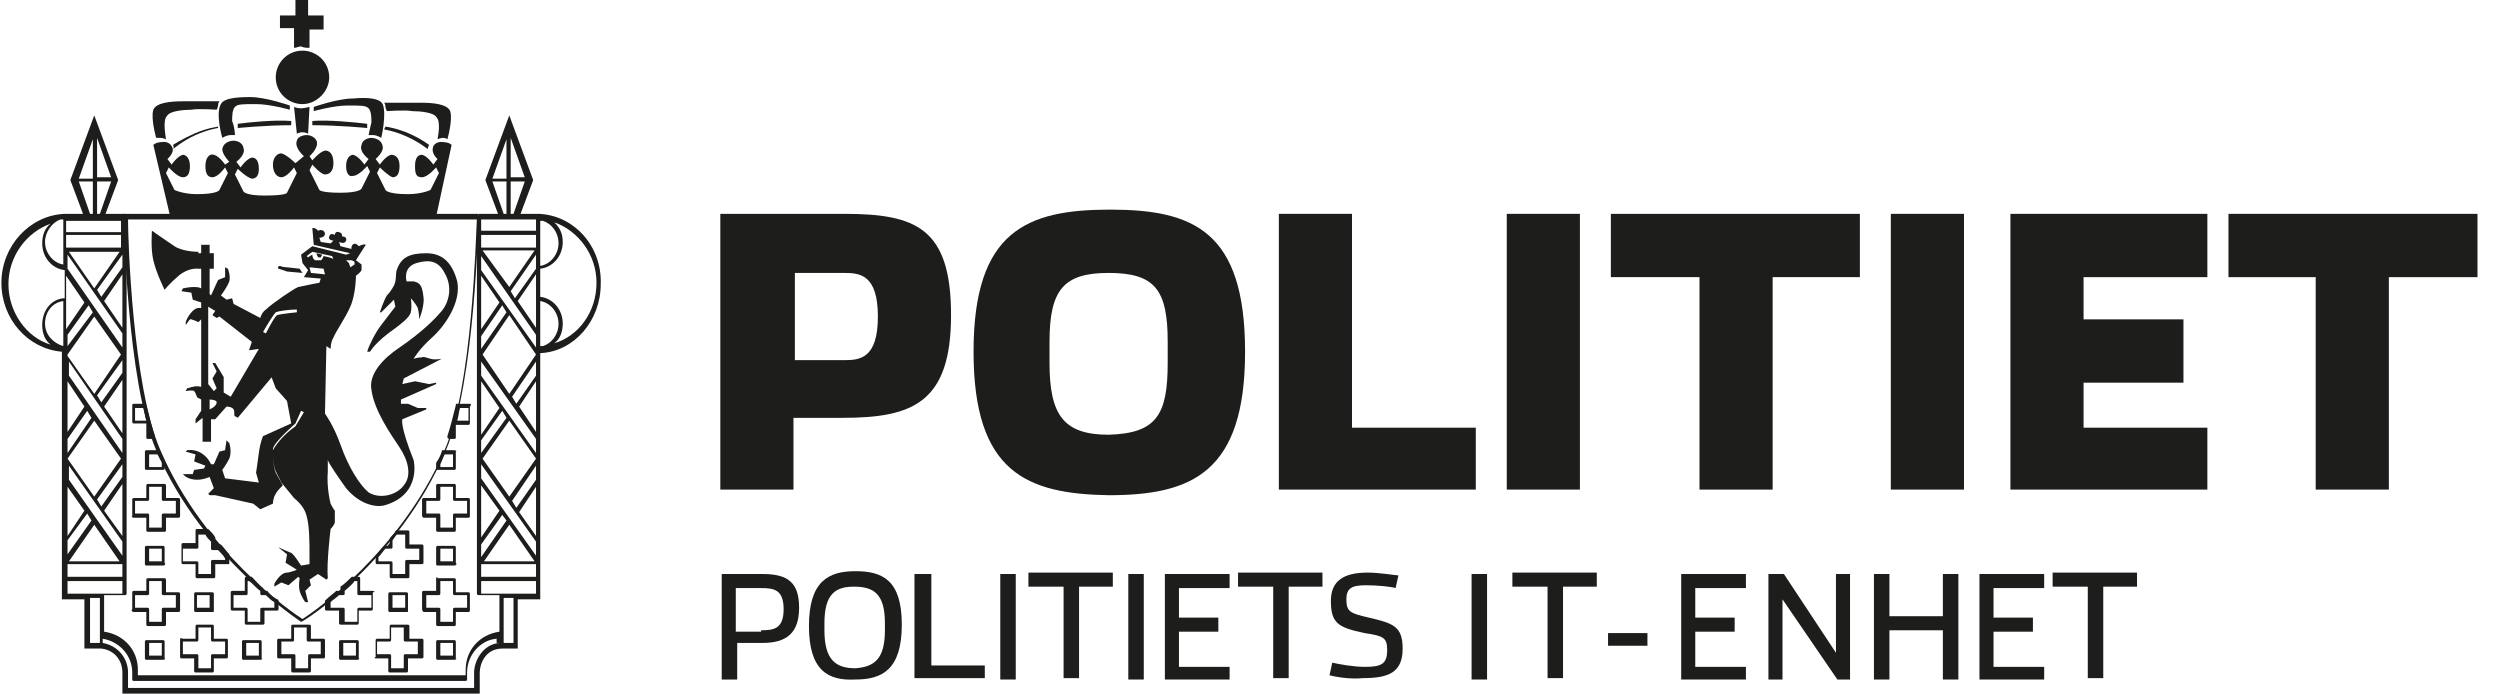 <?xml version="1.0" encoding="utf-8"?>
<!-- Generator: Adobe Illustrator 26.4.1, SVG Export Plug-In . SVG Version: 6.00 Build 0)  -->
<svg version="1.1" id="Layer_1" xmlns="http://www.w3.org/2000/svg" xmlns:xlink="http://www.w3.org/1999/xlink" x="0px" y="0px"
	 viewBox="0 0 177.7 49.3" style="enable-background:new 0 0 177.7 49.3;" xml:space="preserve">
<style type="text/css">
	.Arched_x0020_Green{fill:url(#SVGID_1_);stroke:#FFFFFF;stroke-width:0.25;stroke-miterlimit:1;}
	.st0{fill:#1D1D1B;}
</style>
<linearGradient id="SVGID_1_" gradientUnits="userSpaceOnUse" x1="-51.989" y1="516.101" x2="-51.282" y2="515.393">
	<stop  offset="0" style="stop-color:#1BA138"/>
	<stop  offset="0.983" style="stop-color:#23391D"/>
</linearGradient>
<g>
	<path class="st0" d="M51.3,15.2H60c5.1,0,7.6,1,7.6,7.2c0,6.2-2.7,7.3-7.7,7.3h-3.5v5.1h-5.2V15.2z M60,25.6c1.1,0,2.4-0.1,2.4-3.1
		c0-3-1.3-3.1-2.4-3.1h-3.5v6.2H60z"/>
	<path class="st0" d="M69.2,25c0-8.6,3.8-10.1,9.7-10.1c5.9,0,9.6,1.5,9.6,10.1s-3.8,10.2-9.7,10.2C73,35.1,69.2,33.6,69.2,25z
		 M83,25.8v-1.5c0-3.7-0.9-4.9-4.2-4.9c-3.2,0-4.2,1.2-4.2,4.9v1.5c0,3.7,1,5.1,4.2,5.1C82.2,30.8,83,29.5,83,25.8z"/>
	<path class="st0" d="M90.9,15.2h5.2v15.2h8.8v4.4h-14V15.2z"/>
	<path class="st0" d="M107.1,15.2h5.2v19.6h-5.2V15.2z"/>
	<path class="st0" d="M120.7,19.7h-6.2v-4.5h17.7v4.5H126v15.1h-5.2V19.7z"/>
	<path class="st0" d="M134.4,15.2h5.2v19.6h-5.2V15.2z"/>
	<path class="st0" d="M142.9,15.2h14v4.5h-8.8v3h7.1v4.5h-7.1v3.2h8.8v4.4h-14V15.2z"/>
	<path class="st0" d="M164.6,19.7h-6.2v-4.5h17.7v4.5h-6.3v15.1h-5.2V19.7z"/>
</g>
<g>
	<path class="st0" d="M21.4,44.2L21.4,44.2c-0.1-0.1-7-4.5-10.3-12.2C9,27.1,8.8,15.5,8.8,15.4l0-0.2l25.2,0l0,0.2
		c0,0.1-0.2,11.7-2.3,16.6C28.4,39.8,21.6,44.2,21.4,44.2L21.4,44.2L21.4,44.2z M9.1,15.6c0,1.3,0.3,11.8,2.3,16.4
		c3.1,7.2,9.3,11.5,10.1,12c0.8-0.5,7-4.8,10.1-12c2-4.6,2.2-15,2.3-16.4H9.1L9.1,15.6z"/>
	<path class="st0" d="M21.3,19.1L20.4,19c-0.3,0-0.5-0.1-0.5-0.1c-0.1,0-0.2,0.1-0.1,0.2c0,0,0.3,0.1,0.6,0.2c0,0,1.1,0.1,1.1,0.1
		L21.3,19.1z"/>
	<path class="st0" d="M14.1,17.9c0,0-1.1,0-1.7-0.4c-0.6-0.4-1.6-1.1-1.6-1.1s-0.1,1.3,0.1,2.1c0.2,0.9,0.8,2.1,0.8,2.1s0.3-0.4,1-1
		c0.7-0.6,1.4-0.5,1.4-0.5l1.1,0v-1.1H14.1z"/>
	<g>
		<g>
			<path class="st0" d="M20.9,7.6c0,0,0.2,0.1,0.5,0.1c0.2,0,0.6-0.1,0.6-0.1l-0.1,1.9c0,0-0.2-0.1-0.4-0.1c-0.2,0-0.4,0.1-0.4,0.1
				L20.9,7.6z"/>
			<path class="st0" d="M11.8,9.9c0,0-0.2-0.1-0.4-0.1c-0.2,0-0.3,0-0.3,0s-0.4-1.4-0.2-2c0.2-0.5,1.2-0.6,2.1-0.6
				c1.1,0,2.6,0,2.6,0s-0.1,0.1-0.1,0.3c0,0.1-0.1,0.3-0.1,0.3s-1.3-0.1-1.8,0c-0.6,0-1.5,0.1-1.7,0.4c-0.2,0.2-0.2,0.5-0.2,0.8
				C11.7,9.3,11.8,9.9,11.8,9.9z"/>
			<path class="st0" d="M16.7,9.6c0,0-0.1,0-0.3,0c-0.3,0-0.6,0.2-0.6,0.2s-0.5-1.7-0.1-2.4c0.2-0.4,1-0.5,2.1-0.5
				c1.1,0,2.8,0.6,2.8,0.6v0.3c0,0-1.4-0.4-2.4-0.4c-1,0-1.3,0-1.5,0.2c-0.2,0.2-0.2,0.7-0.2,1C16.7,9.1,16.7,9.6,16.7,9.6z"/>
			<path class="st0" d="M31.1,9.9c0,0,0.2-0.1,0.4-0.1c0.2,0,0.3,0.1,0.3,0.1s0.4-1.4,0.2-2c-0.2-0.5-1.2-0.6-2.1-0.6
				c-1.1,0-2.6,0-2.6,0s0.1,0.1,0.1,0.3c0,0.1,0.1,0.3,0.1,0.3s1.3-0.1,1.8,0c0.6,0,1.5,0.1,1.7,0.4c0.2,0.2,0.2,0.5,0.2,0.8
				C31.2,9.3,31.1,9.9,31.1,9.9z"/>
			<path class="st0" d="M26.2,9.6c0,0,0.1,0,0.3,0c0.3,0,0.6,0.2,0.6,0.2s0.4-1.7,0.1-2.4C27,7,26.2,6.9,25.1,7
				c-1.1,0-2.8,0.6-2.8,0.6l0,0.3c0,0,1.4-0.4,2.4-0.4c1,0,1.3,0,1.5,0.2c0.2,0.2,0.2,0.7,0.2,1C26.3,9.1,26.2,9.6,26.2,9.6z"/>
		</g>
		<path class="st0" d="M18.9,15.4H31l1.1-5.1c-0.2-0.2-0.6-0.2-0.6-0.2S31,10,30.8,10.4c-0.2,0.5,0.3,0.9,0.3,0.9l-0.3,0.4
			c0,0-0.4-0.6-0.8-0.7c-0.2,0-0.5,0.1-0.5,0.8c0,0.6,0.1,0.8,0.5,0.8c0.4,0,1-0.7,1-0.7l0.2,0.4l-0.6,1.2c0,0-0.6,0.3-1.6,0.3
			c-1.5,0-1.6-0.3-1.6-0.3l-0.6-1.2l0.2-0.4c0,0,0.6,0.6,0.9,0.7c0.3,0,0.5-0.2,0.5-0.8c0-0.6-0.3-0.8-0.6-0.8
			c-0.4,0.1-0.8,0.7-0.8,0.7l-0.3-0.4c0,0,0.6-0.5,0.5-0.9c-0.1-0.6-0.8-0.6-0.8-0.6s-0.6,0-0.7,0.5c-0.2,0.5,0.5,1,0.5,1l-0.3,0.4
			c0,0-0.4-0.6-0.8-0.7c-0.1,0-0.5,0.1-0.5,0.8c0,0.5,0.2,0.8,0.5,0.7c0.4,0,1-0.7,1-0.7l0.2,0.4l-0.6,1.2c0,0-0.1,0.3-1.5,0.3l0,0
			c-1.4,0-1.5-0.2-1.5-0.2l-0.7-1.4l0.2-0.4c0,0,0.6,0.7,0.9,0.7c0.3,0,0.6-0.2,0.6-0.8c0-0.7-0.3-0.9-0.6-0.9
			c-0.4,0.1-0.9,0.7-0.9,0.7l-0.2-0.3c0,0,0.7-0.6,0.5-1.1c-0.2-0.4-0.7-0.4-0.7-0.4s-0.6,0-0.7,0.4c-0.2,0.5,0.5,1.1,0.5,1.1
			L21,11.6c0,0-0.6-0.6-1-0.7c-0.3,0-0.6,0.3-0.6,0.8c0,0.6,0.3,0.9,0.6,0.9c0.4,0,0.9-0.7,0.9-0.7l0.2,0.4l-0.7,1.4
			c0,0,0,0.2-1.6,0.2c-1.4,0-1.5-0.3-1.5-0.3l-0.6-1.2l0.2-0.4c0,0,0.6,0.6,1,0.7c0.3,0,0.5-0.2,0.5-0.7c0-0.8-0.4-0.8-0.5-0.8
			c-0.4,0.1-0.8,0.7-0.8,0.7l-0.3-0.4c0,0,0.7-0.5,0.5-1c-0.1-0.5-0.7-0.5-0.7-0.5s-0.7,0-0.8,0.6c0,0.4,0.5,0.9,0.5,0.9L16,11.7
			c0,0-0.4-0.6-0.8-0.7c-0.3-0.1-0.6,0.2-0.6,0.8c0,0.6,0.2,0.8,0.5,0.8c0.4,0,0.9-0.7,0.9-0.7l0.2,0.4l-0.6,1.2
			c0,0-0.1,0.3-1.6,0.3c-1,0-1.6-0.3-1.6-0.3l-0.6-1.2l0.2-0.4c0,0,0.6,0.7,1,0.7c0.3,0,0.5-0.2,0.5-0.8c0-0.7-0.4-0.8-0.5-0.8
			c-0.4,0.1-0.8,0.7-0.8,0.7l-0.3-0.4c0,0,0.6-0.5,0.3-0.9c-0.2-0.4-0.7-0.3-0.7-0.3s-0.4,0-0.6,0.2l1.2,5.1H24"/>
		<path class="st0" d="M21.5,3.6c-1.1,0-1.9,0.9-1.9,1.9c0,1.1,0.9,1.9,1.9,1.9s1.9-0.9,1.9-1.9C23.4,4.4,22.5,3.6,21.5,3.6z"/>
		<g>
			<path class="st0" d="M22,3.4V2.1h1V1.1h-1.1V0H21v1.1h-1.1v0.9h1v1.4c0.2,0,0.3-0.1,0.5-0.1C21.6,3.4,21.8,3.4,22,3.4z"/>
		</g>
		<path class="st0" d="M15.5,9c0,0-0.8,0.1-1.7,0.5c-0.9,0.4-1.5,0.8-1.5,0.8s0.1,0.2,0,0.3c0,0,0.7-0.6,1.6-1
			c0.9-0.4,1.6-0.5,1.6-0.5L15.5,9z"/>
		<path class="st0" d="M16.9,8.8l0,0.3c0,0,2-0.2,3.8-0.2l0-0.3C19.6,8.5,17.6,8.7,16.9,8.8z"/>
		<path class="st0" d="M27.4,9c0,0,0.8,0.1,1.7,0.5c0.9,0.4,1.4,0.8,1.4,0.8s-0.1,0.2-0.1,0.3c0,0-0.6-0.5-1.5-0.9
			c-0.9-0.4-1.6-0.5-1.6-0.5L27.4,9z"/>
		<path class="st0" d="M26.1,8.8l0,0.3c0,0-2-0.2-3.9-0.2l0-0.3C23.3,8.5,25.3,8.7,26.1,8.8z"/>
	</g>
	<g>
		<g>
			<path class="st0" d="M31.4,25.5c0,0-0.5,0.1-0.8,0c-0.1,0-0.5-0.2-0.6-0.1c-0.3,0-0.6,0.1-0.6,0.1s0.4-0.7,1.3-1.5
				c0.9-0.8,2.1-2.5,1.8-4c-0.4-1.5-1.2-2-2.2-2c-1.2,0-1.8,0.3-2.1,1.2c-0.1,0.3,0,0.7-0.2,1.1c0,0-0.2,0.4-0.5,0.7
				c-0.2,0.3-0.5,1.2-0.5,1.2l0.1,0l0.9-0.9l0.1,0.5c0,0-0.4,0.5-1,1.3c-0.4,0.5-0.9,1.5-1,1.9l0.2,0c0,0,0.4-0.7,1.7-1.6
				c0.4-0.3,1.1-0.8,1.2-1.2c0.1-0.5,0-1,0-1s0.3,0.3,0.5,0.7c0.1,0.4,0.1,0.8,0.1,0.8s0.4-1,0.3-1.6c-0.1-0.9-0.3-1-0.7-1.1
				c-0.1,0-0.5,0-0.5,0s-0.3-1,0.7-1.3c0.7-0.2,1.5-0.3,2,0.7c0.6,1,0.3,2.1-0.2,2.7c-0.5,0.6-1.4,1.5-3,2.6c-1.2,0.8-2.2,1.9-2,3
				c0.2,1.5,1.4,3.2,2,4.1c0.6,0.9,0.9,2,0.3,2.7c-0.5,0.7-1.7,1-2.5,0.5c-0.6-0.5-1.4-1.7-2-3.4c-0.5-1.4-1.1-2.2-1.1-2.2l0.1-4.8
				l0.3,0.2c0,0,0-0.5,0.2-0.8c0.2-0.5,0.8-1.3,1.2-2.2c0.4-0.9,0.4-2.2,0.4-2.2s0.3-0.2,0.4-0.4l0-0.4l-0.4-0.3l0,0l0.7-1.1
				c-0.1-0.1-0.5,0.1-0.5,0.1s-0.3-0.4-0.5,0c-0.1,0.3,0.2,0.4,0.2,0.4L25,17.7l-0.8-0.2l-0.1-0.3c0,0,0.4,0.2,0.5-0.1
				c0.1-0.3-0.3-0.3-0.3-0.3s0.1-0.2-0.2-0.3c-0.3-0.1-0.3,0.2-0.3,0.2s-0.3-0.2-0.4,0.1c-0.1,0.3,0.3,0.3,0.3,0.3l-0.2,0.2
				l-0.7-0.1l-0.1-0.3c0,0,0.4,0,0.4-0.3c-0.1-0.4-0.5-0.2-0.5-0.2s-0.1-0.2-0.4-0.2l0.1,1.2l2.6,0.6l-0.3,0.1l-2.4-0.6l-0.8,0.6
				l0.1,0.6l0.4,0.5l-0.3,0.5l1.2,0.1l-0.1,0.3c0,0-0.6,0.1-1.5,0.3c-0.3,0.1-1.9,1.2-2.3,1.6c-0.3,0.2-0.4,0.6-0.4,0.6l-1.9-1
				l-0.1-0.4l-0.4,0.1l-0.4-0.3c0,0,0.4-0.5,0.6-1c0.1-0.4-0.1-0.9-0.1-0.9l-0.2-0.1l0,0.7l-0.5,0.2L15,21l-0.1-0.1v-3.5h-0.6v3.1
				c0,0-0.1-0.1-0.5-0.1c-0.4,0-0.8,0.1-0.8,0.1l-0.1,0.2l0.7,0.1l0.1,0.5l0.6,0.2v0.4c0,0-0.3-0.1-0.6,0.2
				c-0.4,0.4-0.5,0.8-0.5,0.8l0,0.2c0.1-0.1,0.3-0.5,0.4-0.4c0.3,0.1,0.3,0.1,0.5,0.2l0.2-0.2v4.8c0,0-0.3-0.1-0.6,0
				c-0.1,0-0.3,0.1-0.4,0.1l-0.1,0.2c0,0,0.5-0.1,0.6,0c0.1,0.1,0.1,0.2,0.2,0.4c0,0.1,0.2,0.1,0.3,0.2l0,0.8l-0.4,0.6l0,0.3
				l0.5-0.4v1.7h0.6v-1.6l0.3,0l0.8-0.9c0,0,0.4,0,0.5,0.2c0.1,0.1,0,0.4,0.1,0.5c0.1,0,0.2,0.1,0.2,0.1l4.1-4.9l-1.7,2l0.3,0.8
				l0.8,0.9l0.3,1.6l-2,0.9c0,0-0.2,0.4-0.3,1.2c-0.1,0.8-0.2,1.4-0.2,1.4l0.2,0.7l-2.4-0.3l-0.2-0.6c0,0,0.3-0.4,0.5-0.8
				c0.2-0.5,0-1.1,0-1.1l-0.2-0.2l-0.1,0.7l-0.4,0.1L15.2,33L15,33c0,0-0.2-0.5-0.7-0.8c-0.5-0.3-1-0.2-1-0.2l-0.1,0.1l0.7,0.2
				l-0.1,0.5l0.8,0.3l-0.1,0.2l-0.7,0.1l-0.1,0.3l-0.7,0l0.1,0.1c0,0,0.3,0.3,0.9,0.3c0.5,0,0.9-0.2,0.9-0.2l0.3,0.8l-0.4,0.4
				l0.1,0.1l0.4,0l2.7,0.6l0.5,0.4l0.9-0.4c0,0,0-0.4,0.2-0.7c0.1-0.2,0.3-0.4,0.5-0.6c0,0-0.4-0.7-0.5-0.9
				c-0.2-0.4-0.2-1.5-0.2-1.7c0.1-0.5,1.6-1.8,1.6-1.8l0.4-0.9l0.2,0.1L21,30.3c-1,0.7-1.5,1.5-1.6,1.7c0,0.1,0,1.1,0.2,1.5
				c0.1,0.2,0.4,0.8,0.4,0.8s0.4,0.5,0.9,1.1c0.6,0.5,0.8,0.9,0.9,1.3c0.2,0.7,0.2,1.9,0.2,2.7c0,0.3,0,0.7,0,0.7l-0.6,0.1
				c0,0-0.5-0.8-0.7-0.9c-0.5-0.2-0.9-0.4-0.9-0.4L19.9,39l0.5,0.4l-0.1,0.6l0.8,0.5c0,0-0.5,0.2-0.7,0.2c-0.5,0-0.9,0.8-0.9,0.8
				l0,0.2l0.5-0.3l0.5,0.2l0.7-0.6l0.1,0.1c0,0-0.1,0.5,0,0.9c0.1,0.4,0.4,0.8,0.4,0.8l0.2,0l-0.2-0.8l0.4-0.4L22,41.2l0.6-0.4
				l0.6,0.4l0.1-0.1c-0.1-1.1,0.2-3.5,0.2-3.5s0.3-0.3,0.3-0.5c0-0.2,0-0.7,0-0.8c-0.1-0.1-0.3-0.5-0.3-0.5s-0.3-1.1-0.2-2.3
				c0-0.3,0-0.5,0-0.8c0.1,0.3,0.8,1.3,1.3,2c1,1.2,2.2,1.4,2.8,1.2c2.6-0.8,2-3.2,2-3.2c-1-2.5-0.8-2.9-0.8-2.9l1.7-0.7l0-0.1
				l-0.6,0L29,28.7h-0.5l0-0.3l2.5-1.1l0-0.1l-0.5,0.1l-1-0.2l-0.9,0.2l0.1-0.4L31.4,25.5z M25,18.5l0.2,0.1l0,0.2l-0.3,0.2
				l-0.1-0.3l-0.2-0.2L25,18.5z M14.9,29.1l0-0.7c0,0,0.5,0,0.5,0.2C15.4,28.9,14.9,29.1,14.9,29.1z M16.4,28.2l-0.5-0.3l0-1.1
				l-0.6-1l-0.2,0l0.3,0.6l-0.3,0.5l0.3,0.7l-0.2,0.2l-0.4-0.5v-5.5l0.5,0.3l-0.2,0.3l0.3,0.2l0.2-0.1l2.3,1.8l-0.2,0.6l0.7-0.1
				L16.4,28.2z M19.7,22.4c-0.2,0.1-0.8,1.3-0.8,1.3l-0.2-0.1c0.1-0.2,0.7-1.2,0.9-1.4c0.2-0.1,1-0.2,1.5-0.2l0,0.2
				C21.1,22.2,20,22.3,19.7,22.4z M21.8,18.2l0.4-0.3l1.4,0.3l0.1,0.2c-0.2-0.1-0.7-0.2-0.7-0.2c-0.1,0.3-0.2,0.3-0.2,0.3
				c0,0-0.3,0-0.4,0c-0.2-0.1-0.2-0.4-0.2-0.4c-0.2,0.1-0.3,0.2-0.3,0.2L21.8,18.2z M22.1,19.4L22,19l1,0.1l0.1,0.4L22.1,19.4z
				 M22.8,18.3c0,0,0.1-0.2,0.1-0.2l-0.4-0.1c0,0,0,0.2,0.1,0.2C22.5,18.3,22.7,18.3,22.8,18.3z"/>
		</g>
	</g>
	<path class="st0" d="M38.3,15.2H37l0.9-2.4l-1.7-4.6l-1.7,4.6l0.9,2.4l-1.4,0v0.1c-0.1,0-0.1,0.1-0.1,0.1v1h0v1.4h0v22h0v1.4h0v1
		c0,0.1,0.1,0.1,0.1,0.1h1.5v2.6c-1.4,0.2-2.4,1.3-2.4,2.7v0.4H9.8v-0.4c0-1.4-1-2.5-2.4-2.7v-2.6h1.5c0.1,0,0.1-0.1,0.1-0.1V15.4
		c0-0.1-0.1-0.1-0.1-0.1c0,0,0-0.1,0-0.1H7.5l0.9-2.4L6.7,8.2l-1.7,4.6l0.9,2.4H4.6c-2.5,0.1-4.5,2.3-4.5,4.9c0,2.6,1.9,4.7,4.3,4.9
		v17.6H6v3.5l1.2,0c0.9,0.1,1.5,0.8,1.5,1.7v1.5h25.4v-1.5c0-0.6,0.4-1.7,1.6-1.7l1.1,0v-3.5h1.6V25.1c2.4-0.1,4.3-2.3,4.3-4.9
		C42.8,17.5,40.8,15.3,38.3,15.2z M4.5,24.6C4.4,24.6,4.4,24.6,4.5,24.6c-0.7-0.2-1.3-0.8-1.3-1.6c0-0.8,0.5-1.5,1.3-1.6V24.6z
		 M4.5,21.2c-0.9,0.1-1.5,0.9-1.5,1.9c0,0.6,0.2,1.1,0.6,1.4c-1.7-0.5-3-2.3-3-4.3c0-2,1.3-3.7,3-4.3c-0.4,0.3-0.6,0.8-0.6,1.4
		c0,1,0.7,1.8,1.6,1.9V21.2z M4.5,16.4v1.4v1c-0.7-0.1-1.3-0.8-1.3-1.6c0-0.7,0.5-1.4,1.1-1.6c0.1,0,0.1,0,0.2,0V16.4z M8.7,38.1
		l-1.3-1.8l1.3-1.9V38.1z M6.7,20.5l-1.8-2.6h3.6L6.7,20.5z M8.7,18.1l0,0.9l-1.5,2.1l-0.3-0.5L8.7,18.1z M8.7,23.7v1l-3.9-5.6v-1
		L8.7,23.7z M8.7,25.6l0,0.9l-1.5,2.1l-0.3-0.5L8.7,25.6z M8.6,25.2L6.7,28l-1.9-2.7v-0.1l1.9-2.7L8.6,25.2z M8.7,31.2v1l-3.8-5.5
		v-1L8.7,31.2z M8.7,33l0,0.9l-1.5,2.1l-0.3-0.5L8.7,33z M6.7,35.3l-1.9-2.7l1.9-2.7l1.9,2.7L6.7,35.3z M6,28.9l-1.2,1.8v-3.6
		L6,28.9z M6.2,29.2l0.3,0.5l-1.7,2.5v-1L6.2,29.2z M8.7,38.5v1l-3.8-5.4v-1L8.7,38.5z M8.5,39.9H4.9l1.8-2.6L8.5,39.9z M6,36.3
		l-1.2,1.8v-3.5L6,36.3z M6.2,36.5L6.5,37l-1.7,2.4v-1L6.2,36.5z M8.7,40.1V41H4.8v-0.9H8.7z M8.7,30.8l-1.3-1.9L8.7,27V30.8z
		 M8.7,23.3l-1.3-1.9l1.3-1.9V23.3z M6.9,15.2v-2.3h1l-0.8,2.3H6.9z M6.9,9.8l1,2.8h-1V9.8z M6.6,9.9v2.8h-1L6.6,9.9z M5.6,12.9h1
		v2.3H6.4L5.6,12.9z M4.7,15.7h3.9v0.8H4.7V15.7z M4.7,16.7h3.9v0.9H4.7V16.7z M4.7,19.6L6,21.5l-1.3,1.9V19.6z M4.8,24.6L4.8,24.6
		l0-0.6v-0.2l1.5-2.1l0.3,0.5L4.8,24.6L4.8,24.6z M7.1,45.7l-0.7,0v-3.2h0.7V45.7z M6.2,42.2H4.8v-0.9h3.9v0.9H7.2H6.2z M35.5,45.7
		c-1.2,0.1-1.8,1.3-1.8,2.1v1.1H9.1v-1.1c0-1-0.7-1.9-1.8-2.1v-0.3c1.2,0.2,2.1,1.2,2.1,2.4v0.5c0,0.1,0.1,0.1,0.1,0.1h23.6
		c0.1,0,0.1-0.1,0.1-0.1v-0.5c0-1.2,0.9-2.3,2.1-2.4V45.7z M36.3,15.2v-2.3h1l-0.8,2.3H36.3z M36.3,9.8l1,2.8h-1V9.8z M36,9.9v2.8
		h-1L36,9.9z M35,12.9h1v2.3h-0.2L35,12.9z M34.2,19.6l1.3,1.9l-1.3,1.9V19.6z M35.7,21.7l0.3,0.5l-1.8,2.6l0-0.9L35.7,21.7z
		 M34.2,27.1l1.3,1.9l-1.3,1.9V27.1z M34.2,32.2l0-0.9l1.5-2.1l0.3,0.5L34.2,32.2z M36.2,29.9l1.9,2.7l-1.9,2.7l-1.9-2.7L36.2,29.9z
		 M34.2,34.5l1.3,1.8l-1.3,1.9V34.5z M34.2,39.6l0-0.9l1.5-2.1L36,37L34.2,39.6z M36.2,37.3l1.8,2.6h-3.6L36.2,37.3z M36.5,45.7
		l-0.7,0v-3.2h0.7V45.7z M38.1,42.2h-1.4h-0.2h-0.8h-1.5v-0.9h3.9V42.2z M38.1,41h-3.9v-0.9h3.9V41z M38.1,39.5l-3.9-5.5v-1l3.9,5.5
		V39.5z M38.1,38.1l-1.2-1.7l1.2-1.8V38.1z M38.1,34.1l-1.4,2l-0.3-0.5l1.7-2.5V34.1z M38.1,32.2l-3.9-5.5v-1l3.9,5.5V32.2z
		 M38.1,30.7l-1.2-1.8l1.2-1.8V30.7z M38.1,26.7l-1.4,2l-0.3-0.5l1.7-2.5V26.7z M38.1,25.2L36.2,28l-1.9-2.8l1.9-2.8L38.1,25.2
		L38.1,25.2z M38.1,24.7L38.1,24.7L38.1,24.7l-3.9-5.5v-1l3.9,5.6V24.7z M34.3,17.8H38l-1.8,2.6L34.3,17.8z M38.1,23.3l-1.3-1.9
		l1.3-1.9V23.3z M38.1,19.1l-1.5,2.1l-0.3-0.5l1.8-2.6l0,0.6V19.1z M38.1,17.6h-3.9v-0.9h3.9V17.6z M38.1,16.4h-3.9v-0.8l3.9,0V16.4
		z M38.4,17.8v-1.4v-0.7c0.1,0,0.1,0,0.2,0c0.6,0.2,1.1,0.8,1.1,1.6c0,0.8-0.6,1.5-1.3,1.6V17.8z M38.6,24.6c-0.1,0-0.1,0-0.2,0
		v-3.2c0.7,0.1,1.3,0.8,1.3,1.6C39.7,23.8,39.2,24.4,38.6,24.6z M39.4,24.4c0.4-0.3,0.6-0.8,0.6-1.4c0-1-0.7-1.8-1.6-1.9v-2
		c0.9-0.1,1.6-0.9,1.6-1.9c0-0.6-0.2-1-0.6-1.4c1.7,0.6,3,2.3,3,4.3C42.4,22.2,41.1,23.9,39.4,24.4z"/>
	<g>
		<g>
			<g>
				<path class="st0" d="M15.1,43.5h-1.2c-0.1,0-0.1-0.1-0.1-0.1v-1.2c0-0.1,0.1-0.1,0.1-0.1h1.2c0.1,0,0.1,0.1,0.1,0.1v1.2
					C15.2,43.5,15.2,43.5,15.1,43.5L15.1,43.5z M14,43.2h0.9v-0.9H14V43.2L14,43.2z"/>
			</g>
			<g>
				<path class="st0" d="M18.5,46.9h-1.2c-0.1,0-0.1-0.1-0.1-0.1v-1.2c0-0.1,0.1-0.1,0.1-0.1h1.2c0.1,0,0.1,0.1,0.1,0.1v1.2
					C18.7,46.8,18.6,46.9,18.5,46.9L18.5,46.9z M17.5,46.6h0.9v-0.9h-0.9V46.6L17.5,46.6z"/>
			</g>
			<g>
				<path class="st0" d="M11.6,40.2h-1.2c-0.1,0-0.1-0.1-0.1-0.1v-1.2c0-0.1,0.1-0.1,0.1-0.1h1.2c0.1,0,0.1,0.1,0.1,0.1V40
					C11.8,40.1,11.7,40.2,11.6,40.2L11.6,40.2z M10.6,39.9h0.9V39h-0.9V39.9L10.6,39.9z"/>
				<path class="st0" d="M11.6,46.9h-1.2c-0.1,0-0.1-0.1-0.1-0.1v-1.2c0-0.1,0.1-0.1,0.1-0.1h1.2c0.1,0,0.1,0.1,0.1,0.1v1.2
					C11.8,46.8,11.7,46.9,11.6,46.9L11.6,46.9z M10.6,46.6h0.9v-0.9h-0.9V46.6L10.6,46.6z"/>
			</g>
			<g>
				<path class="st0" d="M25.4,46.9h-1.2c-0.1,0-0.1-0.1-0.1-0.1v-1.2c0-0.1,0.1-0.1,0.1-0.1h1.2c0.1,0,0.1,0.1,0.1,0.1v1.2
					C25.6,46.8,25.5,46.9,25.4,46.9L25.4,46.9z M24.4,46.6h0.9v-0.9h-0.9V46.6L24.4,46.6z"/>
			</g>
			<g>
				<path class="st0" d="M28.9,43.5h-1.2c-0.1,0-0.1-0.1-0.1-0.1v-1.2c0-0.1,0.1-0.1,0.1-0.1h1.2c0.1,0,0.1,0.1,0.1,0.1v1.2
					C29,43.5,29,43.5,28.9,43.5L28.9,43.5z M27.9,43.2h0.9v-0.9h-0.9V43.2L27.9,43.2z"/>
			</g>
			<g>
				<path class="st0" d="M32.3,40.2h-1.2c-0.1,0-0.1-0.1-0.1-0.1v-1.2c0-0.1,0.1-0.1,0.1-0.1h1.2c0.1,0,0.1,0.1,0.1,0.1V40
					C32.5,40.1,32.4,40.2,32.3,40.2L32.3,40.2z M31.3,39.9h0.9V39h-0.9V39.9L31.3,39.9z"/>
				<path class="st0" d="M32.3,46.9h-1.2c-0.1,0-0.1-0.1-0.1-0.1v-1.2c0-0.1,0.1-0.1,0.1-0.1h1.2c0.1,0,0.1,0.1,0.1,0.1v1.2
					C32.5,46.8,32.4,46.9,32.3,46.9L32.3,46.9z M31.3,46.6h0.9v-0.9h-0.9V46.6L31.3,46.6z"/>
			</g>
		</g>
		<g>
			<path class="st0" d="M11.4,32.1c0-0.1-0.1-0.1-0.1-0.1h-0.9c-0.1,0-0.1,0.1-0.1,0.1v1.2c0,0.1,0.1,0.1,0.1,0.1h1.2
				c0.1,0,0.1-0.1,0.1-0.1l0-0.6C11.6,32.6,11.5,32.3,11.4,32.1z M11.5,33.2h-0.9v-0.9h0.6c0.1,0.2,0.2,0.4,0.3,0.5V33.2z"/>
			<path class="st0" d="M32.3,32h-0.8c-0.1,0-0.1,0-0.1,0.1c-0.1,0.3-0.2,0.5-0.4,0.8v0.4c0,0.1,0.1,0.1,0.1,0.1h1.2
				c0.1,0,0.1-0.1,0.1-0.1v-1.2C32.5,32.1,32.4,32,32.3,32z M32.2,33.2h-0.9l0-0.2c0.1-0.2,0.2-0.5,0.3-0.7h0.6V33.2z"/>
			<path class="st0" d="M16.3,40v-0.5c0,0,0-0.1,0-0.1c-0.2-0.2-0.4-0.5-0.6-0.7c0,0-0.1,0-0.1,0h-0.1c-0.1-0.1-0.1-0.1-0.2-0.2
				v-0.2c0,0,0-0.1,0-0.1c-0.1-0.2-0.3-0.4-0.4-0.5c0,0-0.1-0.1-0.1-0.1H14c-0.1,0-0.1,0.1-0.1,0.1v0.9h-0.9c-0.1,0-0.1,0.1-0.1,0.1
				V40c0,0.1,0.1,0.1,0.1,0.1h0.9V41c0,0.1,0.1,0.1,0.1,0.1h1.2c0.1,0,0.1-0.1,0.1-0.1v-0.9h0.9C16.3,40.1,16.3,40.1,16.3,40z
				 M16,39.8h-0.9c-0.1,0-0.1,0.1-0.1,0.1v0.9h-0.9V40c0-0.1-0.1-0.1-0.1-0.1H13v-0.9H14c0.1,0,0.1-0.1,0.1-0.1v-0.9h0.5
				c0.1,0.2,0.2,0.3,0.4,0.5v0.5c0,0.1,0.1,0.1,0.1,0.1h0.4c0.2,0.2,0.4,0.4,0.5,0.6V39.8z"/>
			<path class="st0" d="M19,42C19,42,18.9,42,19,42l-0.3,0c0,0,0,0,0,0v-0.1c0,0,0-0.1,0-0.1c-0.3-0.2-0.5-0.5-0.8-0.8
				c0,0-0.1,0-0.1,0h-0.3c-0.1,0-0.1,0.1-0.1,0.1V42h-0.9c-0.1,0-0.1,0.1-0.1,0.1v1.2c0,0.1,0.1,0.1,0.1,0.1h0.9v0.9
				c0,0.1,0.1,0.1,0.1,0.1h1.2c0.1,0,0.1-0.1,0.1-0.1v-0.9h0.9c0.1,0,0.1-0.1,0.1-0.1v-0.6c0,0,0-0.1-0.1-0.1
				C19.5,42.5,19.2,42.3,19,42z M19.5,43.2h-0.9c-0.1,0-0.1,0.1-0.1,0.1v0.9h-0.9v-0.9c0-0.1-0.1-0.1-0.1-0.1h-0.9v-0.9h0.9
				c0.1,0,0.1-0.1,0.1-0.1v-0.9h0.1c0.3,0.2,0.5,0.5,0.8,0.7v0.2c0,0.1,0.1,0.1,0.1,0.1h0.3c0.2,0.2,0.4,0.4,0.6,0.5V43.2z"/>
			<path class="st0" d="M10.4,31.1c0,0.1,0.1,0.1,0.1,0.1h0.4c0,0,0.1,0,0.1-0.1c0,0,0-0.1,0-0.1c-0.2-0.6-0.4-1.4-0.6-2.2
				c0-0.1-0.1-0.1-0.1-0.1H9.5c-0.1,0-0.1,0.1-0.1,0.1v1.2c0,0.1,0.1,0.1,0.1,0.1h0.9V31.1z M9.6,29.9V29h0.6
				c0.1,0.3,0.1,0.6,0.2,0.9H9.6z"/>
			<path class="st0" d="M26.5,42h-0.9v-0.9c0-0.1-0.1-0.1-0.1-0.1h-0.4c0,0-0.1,0-0.1,0c-0.3,0.3-0.5,0.5-0.8,0.7c0,0,0,0.1,0,0.1
				V42c0,0,0,0,0,0H24c0,0-0.1,0-0.1,0c-0.2,0.2-0.5,0.4-0.7,0.6c0,0-0.1,0.1-0.1,0.1v0.6c0,0.1,0.1,0.1,0.1,0.1h0.9v0.9
				c0,0.1,0.1,0.1,0.1,0.1h1.2c0.1,0,0.1-0.1,0.1-0.1v-0.9h0.9c0.1,0,0.1-0.1,0.1-0.1v-1.2C26.7,42.1,26.6,42,26.5,42z M26.4,43.2
				h-0.9c-0.1,0-0.1,0.1-0.1,0.1v0.9h-0.9v-0.9c0-0.1-0.1-0.1-0.1-0.1h-0.9v-0.4c0.2-0.2,0.4-0.3,0.6-0.5h0.3c0.1,0,0.1-0.1,0.1-0.1
				v-0.2c0.2-0.2,0.5-0.4,0.7-0.7h0.2v0.9c0,0.1,0.1,0.1,0.1,0.1h0.9V43.2z"/>
			<path class="st0" d="M30,38.7h-0.9v-0.9c0-0.1-0.1-0.1-0.1-0.1h-0.8c0,0-0.1,0-0.1,0.1c-0.1,0.2-0.3,0.3-0.4,0.5c0,0,0,0.1,0,0.1
				v0.2c-0.1,0.1-0.1,0.2-0.2,0.2h-0.1c0,0-0.1,0-0.1,0c-0.2,0.2-0.4,0.5-0.6,0.7c0,0,0,0.1,0,0.1V40c0,0.1,0.1,0.1,0.1,0.1h0.9V41
				c0,0.1,0.1,0.1,0.1,0.1h1.2c0.1,0,0.1-0.1,0.1-0.1v-0.9H30c0.1,0,0.1-0.1,0.1-0.1v-1.2C30.1,38.7,30,38.7,30,38.7z M29.8,39.8
				h-0.9c-0.1,0-0.1,0.1-0.1,0.1v0.9h-0.9V40c0-0.1-0.1-0.1-0.1-0.1h-0.9v-0.3c0.2-0.2,0.3-0.4,0.5-0.6h0.4c0.1,0,0.1-0.1,0.1-0.1
				v-0.5c0.1-0.1,0.2-0.3,0.3-0.4h0.6v0.9c0,0.1,0.1,0.1,0.1,0.1h0.9V39.8z"/>
			<path class="st0" d="M33.4,28.7h-0.9c-0.1,0-0.1,0-0.1,0.1c-0.2,0.8-0.4,1.6-0.6,2.2c0,0,0,0.1,0,0.1c0,0,0.1,0.1,0.1,0.1h0.4
				c0.1,0,0.1-0.1,0.1-0.1v-0.9h0.9c0.1,0,0.1-0.1,0.1-0.1v-1.2C33.5,28.8,33.5,28.7,33.4,28.7z M33.3,29.9h-0.8
				c0.1-0.3,0.1-0.6,0.2-0.9h0.6V29.9z"/>
		</g>
		<path class="st0" d="M9.5,36.8h0.9v0.9c0,0.1,0.1,0.1,0.1,0.1h1.2c0.1,0,0.1-0.1,0.1-0.1v-0.9h0.9c0.1,0,0.1-0.1,0.1-0.1v-1.2
			c0-0.1-0.1-0.1-0.1-0.1h-0.9v-0.9c0-0.1-0.1-0.1-0.1-0.1h-1.2c-0.1,0-0.1,0.1-0.1,0.1v0.9H9.5c-0.1,0-0.1,0.1-0.1,0.1v1.2
			C9.3,36.7,9.4,36.8,9.5,36.8z M9.6,35.6h0.9c0.1,0,0.1-0.1,0.1-0.1v-0.9h0.9v0.9c0,0.1,0.1,0.1,0.1,0.1h0.9v0.9h-0.9
			c-0.1,0-0.1,0.1-0.1,0.1v0.9h-0.9v-0.9c0-0.1-0.1-0.1-0.1-0.1H9.6V35.6z"/>
		<path class="st0" d="M9.5,43.5h0.9v0.9c0,0.1,0.1,0.1,0.1,0.1h1.2c0.1,0,0.1-0.1,0.1-0.1v-0.9h0.9c0.1,0,0.1-0.1,0.1-0.1v-1.2
			c0-0.1-0.1-0.1-0.1-0.1h-0.9v-0.9c0-0.1-0.1-0.1-0.1-0.1h-1.2c-0.1,0-0.1,0.1-0.1,0.1V42H9.5c-0.1,0-0.1,0.1-0.1,0.1v1.2
			C9.3,43.4,9.4,43.5,9.5,43.5z M9.6,42.3h0.9c0.1,0,0.1-0.1,0.1-0.1v-0.9h0.9v0.9c0,0.1,0.1,0.1,0.1,0.1h0.9v0.9h-0.9
			c-0.1,0-0.1,0.1-0.1,0.1v0.9h-0.9v-0.9c0-0.1-0.1-0.1-0.1-0.1H9.6V42.3z"/>
		<path class="st0" d="M26.7,46.8h0.9v0.9c0,0.1,0.1,0.1,0.1,0.1h1.2c0.1,0,0.1-0.1,0.1-0.1v-0.9H30c0.1,0,0.1-0.1,0.1-0.1v-1.2
			c0-0.1-0.1-0.1-0.1-0.1h-0.9v-0.9c0-0.1-0.1-0.1-0.1-0.1h-1.2c-0.1,0-0.1,0.1-0.1,0.1v0.9h-0.9c-0.1,0-0.1,0.1-0.1,0.1v1.2
			C26.6,46.7,26.6,46.8,26.7,46.8z M26.8,45.6h0.9c0.1,0,0.1-0.1,0.1-0.1v-0.9h0.9v0.9c0,0.1,0.1,0.1,0.1,0.1h0.9v0.9h-0.9
			c-0.1,0-0.1,0.1-0.1,0.1v0.9h-0.9v-0.9c0-0.1-0.1-0.1-0.1-0.1h-0.9V45.6z"/>
		<path class="st0" d="M19.8,46.8h0.9v0.9c0,0.1,0.1,0.1,0.1,0.1H22c0.1,0,0.1-0.1,0.1-0.1v-0.9h0.9c0.1,0,0.1-0.1,0.1-0.1v-1.2
			c0-0.1-0.1-0.1-0.1-0.1h-0.9v-0.9c0-0.1-0.1-0.1-0.1-0.1h-1.2c-0.1,0-0.1,0.1-0.1,0.1v0.9h-0.9c-0.1,0-0.1,0.1-0.1,0.1v1.2
			C19.7,46.7,19.7,46.8,19.8,46.8z M19.9,45.6h0.9c0.1,0,0.1-0.1,0.1-0.1v-0.9h0.9v0.9c0,0.1,0.1,0.1,0.1,0.1h0.9v0.9H22
			c-0.1,0-0.1,0.1-0.1,0.1v0.9H21v-0.9c0-0.1-0.1-0.1-0.1-0.1h-0.9V45.6z"/>
		<path class="st0" d="M12.8,45.5v1.2c0,0.1,0.1,0.1,0.1,0.1h0.9v0.9c0,0.1,0.1,0.1,0.1,0.1h1.2c0.1,0,0.1-0.1,0.1-0.1v-0.9h0.9
			c0.1,0,0.1-0.1,0.1-0.1v-1.2c0-0.1-0.1-0.1-0.1-0.1h-0.9v-0.9c0-0.1-0.1-0.1-0.1-0.1H14c-0.1,0-0.1,0.1-0.1,0.1v0.9h-0.9
			C12.8,45.3,12.8,45.4,12.8,45.5z M13,45.6H14c0.1,0,0.1-0.1,0.1-0.1v-0.9H15v0.9c0,0.1,0.1,0.1,0.1,0.1H16v0.9h-0.9
			c-0.1,0-0.1,0.1-0.1,0.1v0.9h-0.9v-0.9c0-0.1-0.1-0.1-0.1-0.1H13V45.6z"/>
		<path class="st0" d="M30.1,36.8H31v0.9c0,0.1,0.1,0.1,0.1,0.1h1.2c0.1,0,0.1-0.1,0.1-0.1v-0.9h0.9c0.1,0,0.1-0.1,0.1-0.1v-1.2
			c0-0.1-0.1-0.1-0.1-0.1h-0.9v-0.9c0-0.1-0.1-0.1-0.1-0.1h-1.2c-0.1,0-0.1,0.1-0.1,0.1v0.9h-0.9c-0.1,0-0.1,0.1-0.1,0.1v1.2
			C30,36.7,30.1,36.8,30.1,36.8z M30.3,35.6h0.9c0.1,0,0.1-0.1,0.1-0.1v-0.9h0.9v0.9c0,0.1,0.1,0.1,0.1,0.1h0.9v0.9h-0.9
			c-0.1,0-0.1,0.1-0.1,0.1v0.9h-0.9v-0.9c0-0.1-0.1-0.1-0.1-0.1h-0.9V35.6z"/>
		<path class="st0" d="M30.1,43.5H31v0.9c0,0.1,0.1,0.1,0.1,0.1h1.2c0.1,0,0.1-0.1,0.1-0.1v-0.9h0.9c0.1,0,0.1-0.1,0.1-0.1v-1.2
			c0-0.1-0.1-0.1-0.1-0.1h-0.9v-0.9c0-0.1-0.1-0.1-0.1-0.1h-1.2C31.1,41,31,41,31,41.1V42h-0.9c-0.1,0-0.1,0.1-0.1,0.1v1.2
			C30,43.4,30.1,43.5,30.1,43.5z M30.3,42.3h0.9c0.1,0,0.1-0.1,0.1-0.1v-0.9h0.9v0.9c0,0.1,0.1,0.1,0.1,0.1h0.9v0.9h-0.9
			c-0.1,0-0.1,0.1-0.1,0.1v0.9h-0.9v-0.9c0-0.1-0.1-0.1-0.1-0.1h-0.9V42.3z"/>
	</g>
</g>
<path class="st0" d="M51.3,40.8h2.9c1.8,0,2.6,0.6,2.6,2.4c0,1.8-0.9,2.5-2.6,2.5h-1.8v2.6h-1.1V40.8z M54.1,44.8
	c0.9,0,1.6-0.1,1.6-1.5c0-1.4-0.7-1.5-1.6-1.5h-1.8v3.1H54.1z"/>
<path class="st0" d="M57.5,44.5c0-3.2,1.4-3.9,3.3-3.9s3.3,0.6,3.3,3.8c0,3.2-1.4,3.9-3.3,3.9C58.9,48.4,57.5,47.7,57.5,44.5z
	 M62.9,44.8v-0.5c0-2.1-0.8-2.6-2.2-2.6c-1.3,0-2.1,0.5-2.1,2.6v0.5c0,2.1,0.8,2.7,2.2,2.7C62.1,47.4,62.9,46.9,62.9,44.8z"/>
<path class="st0" d="M65.1,40.8h1.1v6.5H70v0.9h-5V40.8z"/>
<path class="st0" d="M71.1,40.8h1.1v7.5h-1.1V40.8z"/>
<path class="st0" d="M75.6,41.7h-2.5v-1h6v1h-2.4v6.5h-1.1V41.7z"/>
<path class="st0" d="M80.2,40.8h1.1v7.5h-1.1V40.8z"/>
<path class="st0" d="M82.8,40.8h4.6v1h-3.6v2.1h2.8v1h-2.8v2.5h3.6v0.9h-4.6V40.8z"/>
<path class="st0" d="M90.5,41.7H88v-1h6v1h-2.4v6.5h-1.1V41.7z"/>
<path class="st0" d="M94.5,48l0.2-0.9c0.4,0.1,1.5,0.3,2.3,0.3c1.2,0,1.6-0.2,1.6-1.2c0-0.9-0.3-1-1.6-1.2c-1.9-0.4-2.4-0.7-2.4-2.3
	c0-1.4,0.9-2,2.6-2c0.9,0,2,0.2,2.2,0.2l-0.2,0.9c-0.3-0.1-1.3-0.2-2.1-0.2c-1,0-1.4,0.2-1.4,1c0,0.9,0.3,1,1.6,1.3
	c1.7,0.4,2.4,0.6,2.4,2.2c0,1.7-1,2.1-2.8,2.1C95.9,48.3,94.9,48.1,94.5,48z"/>
<path class="st0" d="M104.6,40.8h1.1v7.5h-1.1V40.8z"/>
<path class="st0" d="M110,41.7h-2.5v-1h6v1h-2.4v6.5H110V41.7z"/>
<path class="st0" d="M114.3,45h2.8v0.9h-2.8V45z"/>
<path class="st0" d="M119.5,40.8h4.6v1h-3.6v2.1h2.8v1h-2.8v2.5h3.6v0.9h-4.6V40.8z"/>
<path class="st0" d="M125.8,40.8h1l3.7,5.6v-5.6h1v7.5h-0.9l-3.9-5.7v5.7h-1V40.8z"/>
<path class="st0" d="M133.2,40.8h1.1v3h3.8v-3h1.1v7.5h-1.1v-3.5h-3.8v3.5h-1.1V40.8z"/>
<path class="st0" d="M140.7,40.8h4.6v1h-3.6v2.1h2.8v1h-2.8v2.5h3.6v0.9h-4.6V40.8z"/>
<path class="st0" d="M148.4,41.7h-2.5v-1h6v1h-2.4v6.5h-1.1V41.7z"/>
</svg>
